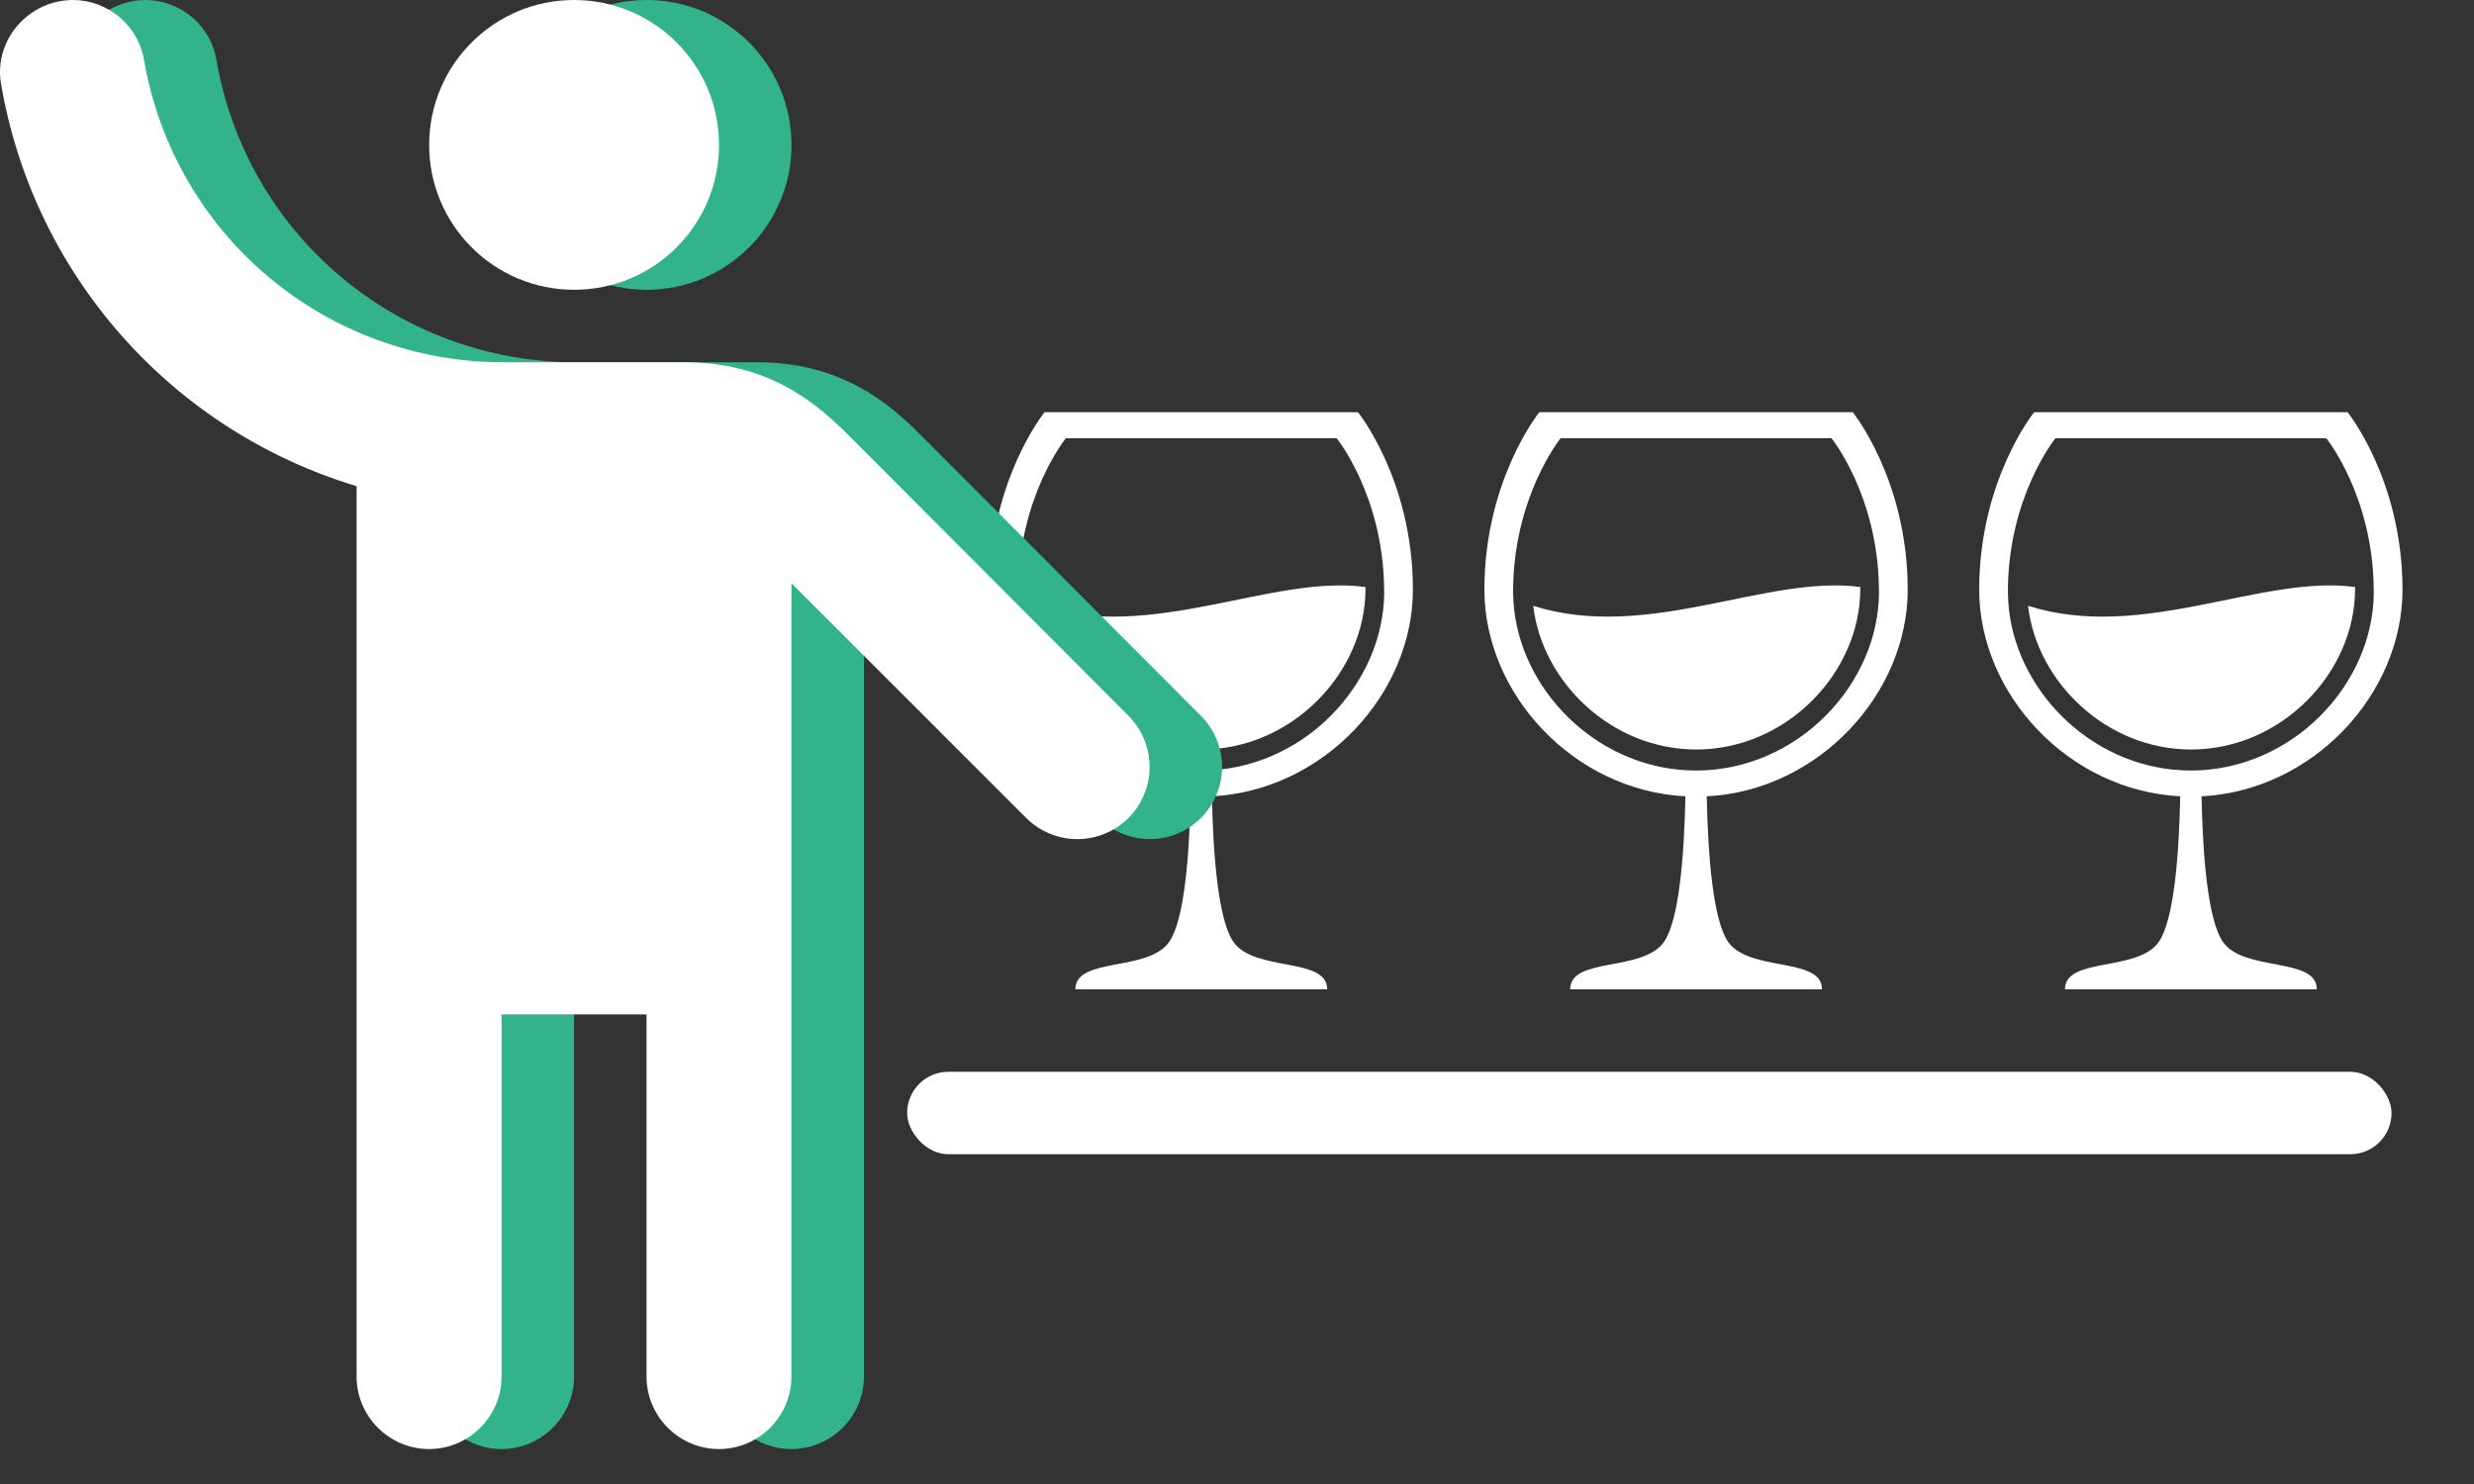 <svg width="30" height="18" viewBox="0 0 30 18" fill="none" xmlns="http://www.w3.org/2000/svg">
<rect x="0" y="0" width="30" height="18" fill="#333333" stroke="none"/>
<path d="M12.592 7.348C12.701 8.277 13.544 9.091 14.569 9.091C15.668 9.091 16.558 8.155 16.558 7.145C16.558 7.136 16.558 7.128 16.558 7.12C15.424 6.966 13.979 7.789 12.592 7.348Z" fill="white"/>
<path d="M17.133 7.152C17.133 5.822 16.467 5 16.467 5H12.666C12.666 5 12 5.823 12 7.152C12 8.415 13.08 9.589 14.438 9.659C14.422 10.393 14.36 11.156 14.18 11.421C13.927 11.794 13.04 11.602 13.04 12H16.094C16.094 11.602 15.207 11.794 14.954 11.421C14.774 11.156 14.711 10.393 14.696 9.659C16.053 9.589 17.133 8.415 17.133 7.152ZM14.567 9.346C13.424 9.346 12.484 8.439 12.362 7.403C12.353 7.328 12.348 7.252 12.348 7.176C12.348 6.027 12.924 5.316 12.924 5.316H16.209C16.21 5.317 16.775 6.015 16.784 7.148C16.784 7.158 16.785 7.167 16.785 7.176C16.785 8.303 15.792 9.346 14.567 9.346Z" fill="white"/>
<path d="M18.592 7.348C18.701 8.277 19.544 9.091 20.569 9.091C21.668 9.091 22.558 8.155 22.558 7.145C22.558 7.136 22.558 7.128 22.558 7.12C21.424 6.966 19.98 7.789 18.592 7.348Z" fill="white"/>
<path d="M23.133 7.152C23.133 5.822 22.467 5 22.467 5H18.666C18.666 5 18 5.823 18 7.152C18 8.415 19.08 9.589 20.438 9.659C20.422 10.393 20.36 11.156 20.18 11.421C19.927 11.794 19.04 11.602 19.04 12H22.094C22.094 11.602 21.207 11.794 20.953 11.421C20.774 11.156 20.711 10.393 20.696 9.659C22.053 9.589 23.133 8.415 23.133 7.152ZM20.567 9.346C19.424 9.346 18.484 8.439 18.362 7.403C18.353 7.328 18.349 7.252 18.348 7.176C18.348 6.027 18.924 5.316 18.924 5.316H22.209C22.21 5.317 22.775 6.015 22.784 7.148C22.784 7.158 22.785 7.167 22.785 7.176C22.785 8.303 21.792 9.346 20.567 9.346Z" fill="white"/>
<path d="M24.592 7.348C24.701 8.277 25.544 9.091 26.569 9.091C27.668 9.091 28.558 8.155 28.558 7.145C28.558 7.136 28.558 7.128 28.558 7.12C27.424 6.966 25.98 7.789 24.592 7.348Z" fill="white"/>
<path d="M29.133 7.152C29.133 5.822 28.467 5 28.467 5H24.666C24.666 5 24 5.823 24 7.152C24 8.415 25.08 9.589 26.438 9.659C26.422 10.393 26.36 11.156 26.18 11.421C25.927 11.794 25.04 11.602 25.04 12H28.094C28.094 11.602 27.207 11.794 26.953 11.421C26.774 11.156 26.711 10.393 26.696 9.659C28.053 9.589 29.133 8.415 29.133 7.152ZM26.567 9.346C25.424 9.346 24.484 8.439 24.362 7.403C24.353 7.328 24.349 7.252 24.348 7.176C24.348 6.027 24.924 5.316 24.924 5.316H28.209C28.21 5.317 28.775 6.015 28.784 7.148C28.784 7.158 28.785 7.167 28.785 7.176C28.785 8.303 27.792 9.346 26.567 9.346Z" fill="white"/>
<path d="M7.841 3.515C8.811 3.515 9.598 2.728 9.598 1.758C9.598 0.787 8.811 0 7.841 0C6.87 0 6.083 0.787 6.083 1.758C6.083 2.728 6.87 3.515 7.841 3.515Z" fill="#32B38C"/>
<path d="M11.258 5.369C10.915 5.027 10.327 4.394 9.184 4.394H6.952C5.918 4.388 4.92 4.02 4.129 3.354C3.339 2.688 2.808 1.765 2.628 0.747C2.597 0.54 2.494 0.351 2.336 0.214C2.178 0.078 1.976 0.001 1.767 0C1.231 0 0.809 0.475 0.888 1.002C1.08 2.139 1.585 3.2 2.348 4.065C3.11 4.93 4.099 5.564 5.203 5.897V16.697C5.203 17.18 5.599 17.576 6.082 17.576C6.565 17.576 6.961 17.18 6.961 16.697V12.303H8.718V16.697C8.718 17.18 9.114 17.576 9.597 17.576C10.081 17.576 10.476 17.18 10.476 16.697V7.074L13.323 9.922C13.405 10.003 13.501 10.067 13.608 10.111C13.714 10.155 13.828 10.178 13.943 10.178C14.058 10.178 14.172 10.155 14.278 10.111C14.384 10.067 14.481 10.003 14.562 9.922C14.644 9.84 14.708 9.744 14.752 9.637C14.796 9.531 14.819 9.417 14.819 9.302C14.819 9.187 14.796 9.073 14.752 8.967C14.708 8.86 14.644 8.764 14.562 8.682L11.258 5.369Z" fill="#32B38C"/>
<path d="M6.962 3.515C7.932 3.515 8.719 2.728 8.719 1.758C8.719 0.787 7.932 0 6.962 0C5.991 0 5.204 0.787 5.204 1.758C5.204 2.728 5.991 3.515 6.962 3.515Z" fill="white"/>
<path d="M10.379 5.369C10.037 5.027 9.448 4.394 8.305 4.394H6.073C5.04 4.388 4.041 4.02 3.25 3.354C2.46 2.688 1.929 1.765 1.75 0.747C1.719 0.54 1.615 0.351 1.457 0.214C1.299 0.078 1.097 0.001 0.888 0C0.352 0 -0.07 0.475 0.01 1.002C0.201 2.139 0.706 3.2 1.469 4.065C2.231 4.93 3.22 5.564 4.324 5.897V16.697C4.324 17.18 4.72 17.576 5.203 17.576C5.687 17.576 6.082 17.18 6.082 16.697V12.303H7.84V16.697C7.84 17.18 8.235 17.576 8.718 17.576C9.202 17.576 9.597 17.18 9.597 16.697V7.074L12.444 9.922C12.526 10.003 12.622 10.067 12.729 10.111C12.835 10.155 12.949 10.178 13.064 10.178C13.179 10.178 13.293 10.155 13.399 10.111C13.506 10.067 13.602 10.003 13.684 9.922C13.765 9.84 13.829 9.744 13.873 9.637C13.918 9.531 13.94 9.417 13.94 9.302C13.94 9.187 13.918 9.073 13.873 8.967C13.829 8.86 13.765 8.764 13.684 8.682L10.379 5.369Z" fill="white"/>
<rect x="11" y="13" width="18" height="1" rx="0.5" fill="white"/>
</svg>

